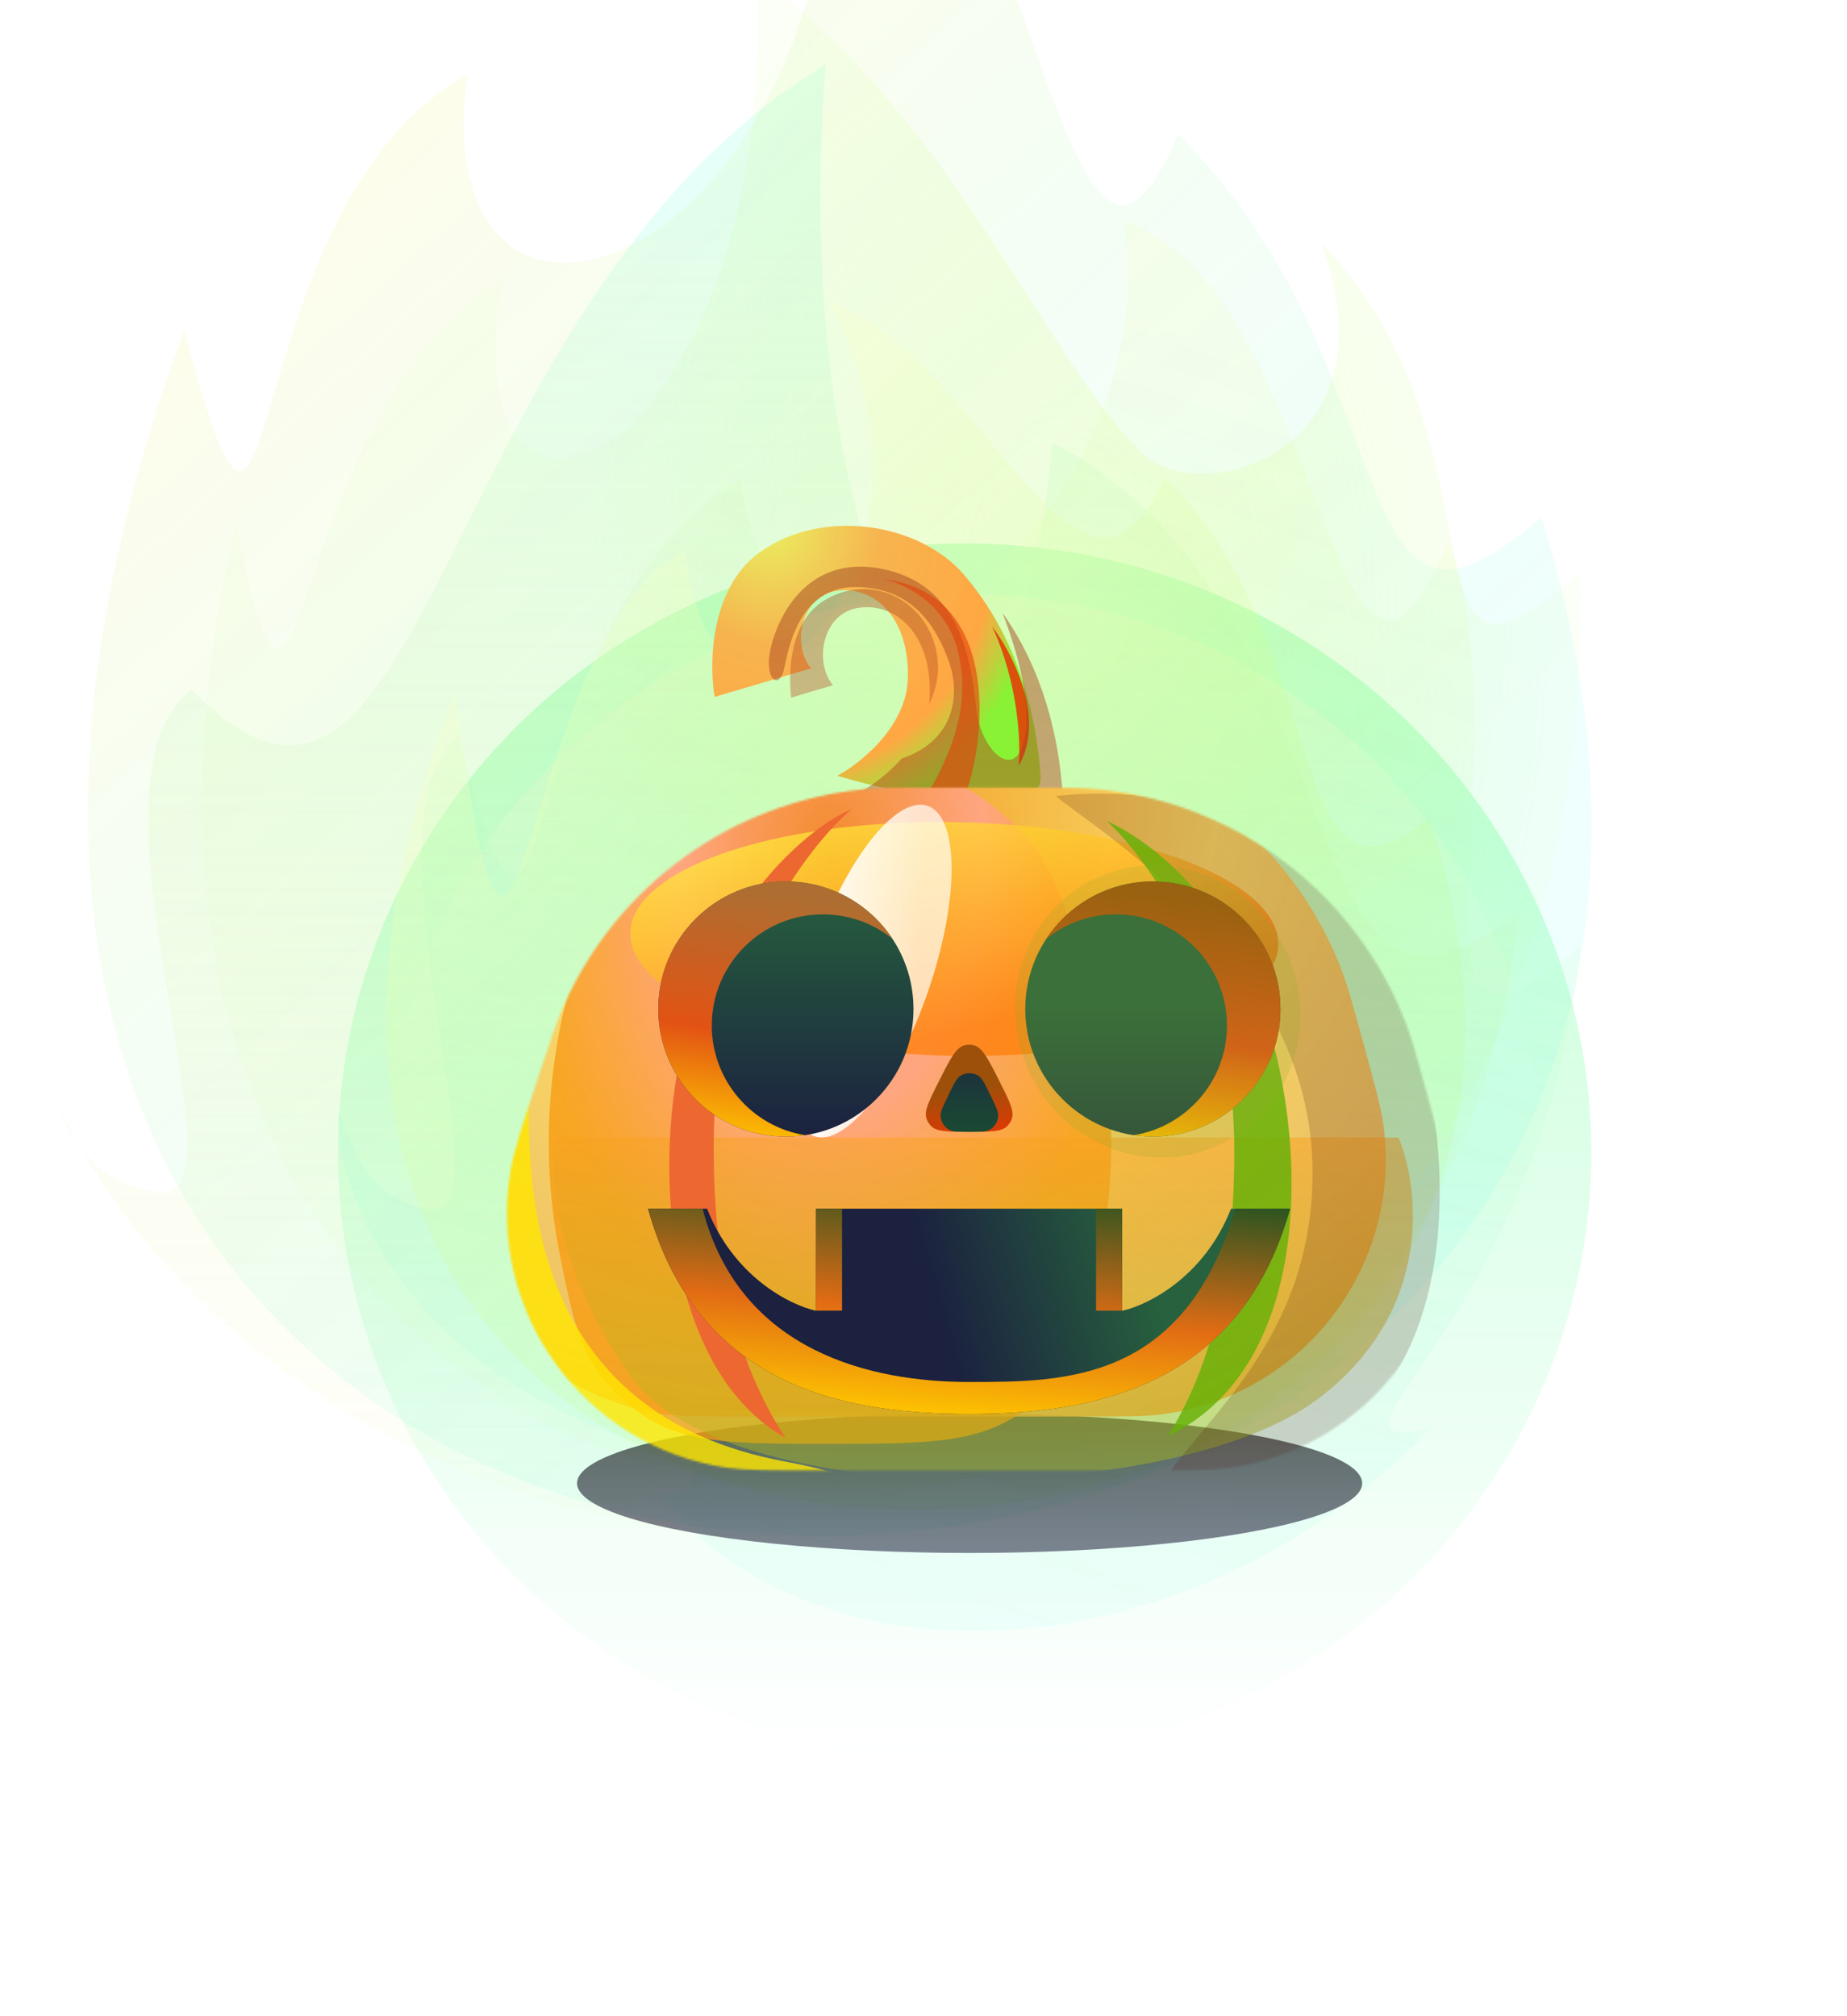 <svg width="861" height="940" viewBox="0 0 861 940" fill="none" xmlns="http://www.w3.org/2000/svg">
    <g filter="url(#filter0_f_1_2)">
        <ellipse cx="449.673" cy="537.178" rx="292.135" ry="283.822" fill="url(#paint0_linear_1_2)"/>
    </g>
    <g opacity="0.4" filter="url(#filter1_f_1_2)">
        <ellipse cx="449.673" cy="537.178" rx="267.79" ry="260.071" fill="url(#paint1_linear_1_2)"/>
    </g>
    <g opacity="0.3" filter="url(#filter2_f_1_2)">
        <path d="M384.903 30C365.308 273.743 468.327 440.295 490.594 206.35C639.927 283.837 594.852 515.029 708.21 424.922C665.435 813.086 179.854 782.512 37.971 535.722C30.509 525.852 26.679 514.405 23.023 505.957C27.455 516.197 32.453 526.123 37.971 535.722C45.322 545.443 56.198 553.634 73.904 555.921C118.506 561.682 32.505 362.706 89.399 321.613C200.611 435.842 200.611 141.332 384.903 30Z" fill="url(#paint2_linear_1_2)"/>
    </g>
    <g filter="url(#filter3_f_1_2)">
        <path d="M523.792 103.132C619.213 133.711 621.292 382.127 675.573 251.589C712.443 358.798 641.185 525.249 737.058 440.501C719.569 616.986 601.696 679.09 667.016 665.85C554.487 782.492 380.2 789.427 307.754 696.744C321.813 696.744 323.193 695.798 323.193 679.09C210.798 655.684 156.369 573.065 157.557 516.716C163.696 532.489 170.413 559.375 200.591 563.71C238.313 569.128 165.577 381.986 213.696 343.336C260.566 521.782 233.251 286.607 345.186 223.872C368.939 382.112 546.173 244.048 523.792 103.132Z" fill="url(#paint3_linear_1_2)"/>
    </g>
    <g opacity="0.3" filter="url(#filter4_f_1_2)">
        <path d="M386.176 -133C481.884 -102.491 494.714 192.814 549.159 62.573C659.402 170.963 622.339 325.63 718.5 241.075C914.818 871.659 -191.444 905.433 85.892 154.111C132.904 332.151 105.506 97.511 217.778 34.919C195.719 202.171 412.67 120.944 386.176 -133Z" fill="url(#paint4_linear_1_2)"/>
    </g>
    <g filter="url(#filter5_f_1_2)">
        <path d="M234.444 129.803C205.601 283.631 362.679 220.249 352.808 -11C443.46 53.833 487.625 168.166 532.537 211.409C559.701 237.563 651.63 211.187 615.94 113.362C708.663 208.25 646.301 347.476 736.934 266.43C745.957 860.761 -25 821.5 109.964 243.907C142.326 404.939 130.594 191.381 234.444 129.803Z" fill="url(#paint5_radial_1_2)"/>
    </g>
    <g filter="url(#filter6_f_1_2)">
        <path d="M386.5 141C455.175 161.729 503.665 311.363 542.732 222.876C621.836 296.517 597.137 438.776 666.138 381.328C807.005 809.758 13.211 832.704 212.212 322.243C242.5 552.5 238.94 298.526 319.5 256C331 381.328 455 266.5 386.5 141Z" fill="url(#paint6_linear_1_2)"/>
    </g>
    <g opacity="0.6" filter="url(#filter7_f_1_2)">
        <ellipse cx="452" cy="691.5" rx="183" ry="32.5" fill="url(#paint7_linear_1_2)"/>
    </g>
    <g filter="url(#filter8_i_1_2)">
        <path d="M433.442 324.088C432.822 346.665 411.268 363.784 400.569 369.521C432.822 379.083 496.924 392.47 495.312 369.521C493.296 340.835 484.768 305.171 459.648 275.864C438.657 251.376 393.436 244.542 364.44 265.32C341.243 281.942 340.715 317.214 343.351 332.772L388.319 319.436C379.326 308.892 383.202 285.633 400.569 283.307C417.936 280.981 434.217 295.867 433.442 324.088Z" fill="url(#paint8_radial_1_2)"/>
    </g>
    <g opacity="0.9" filter="url(#filter9_f_1_2)">
        <path d="M474.844 357.117C475.877 346.521 474.844 318.661 462.439 291.991C471.949 304.447 487.745 334.912 474.844 357.117Z" fill="#E33F08"/>
    </g>
    <g opacity="0.4" filter="url(#filter10_f_1_2)">
        <path d="M433.082 328.3C433.28 326.919 433.403 325.514 433.442 324.088C434.217 295.867 417.936 280.981 400.569 283.307C383.202 285.632 379.326 308.892 388.319 319.436L368.809 325.222C367.276 311.303 368.837 289.23 384.288 279.895C406.616 266.405 432.977 280.205 436.853 305.635C438.149 314.136 436.277 321.833 433.082 328.3Z" fill="url(#paint9_linear_1_2)"/>
    </g>
    <g opacity="0.5" filter="url(#filter11_f_1_2)">
        <path d="M467.324 285.713C473.428 301.561 479.684 323.051 478.255 339.129C475.774 367.04 457.787 351.379 455.306 331.686C455.184 330.72 455.062 329.706 454.934 328.65C452.462 308.163 448.072 271.793 410.028 265.01C370.022 257.877 358.392 298.813 358.392 308.737C358.392 318.661 363.665 319.591 365.37 312.458C365.509 311.879 365.664 311.138 365.846 310.266C367.909 300.396 373.492 273.693 398.708 273.693C426.154 273.693 437.009 293.386 442.436 308.737C447.288 322.462 446.191 344.863 420.304 353.667C413.605 361.205 405.793 366.72 400.569 369.521C432.822 379.083 496.924 392.47 495.312 369.521C493.517 343.979 486.559 312.906 467.324 285.713Z" fill="url(#paint10_linear_1_2)"/>
    </g>
    <g opacity="0.6" filter="url(#filter12_f_1_2)">
        <path d="M446.623 303.93C440.792 280.237 420.056 271.574 411.579 269.972C473.138 277.105 456.081 360.683 448.949 372.002C441.816 383.322 424.294 385.803 431.582 372.002C438.87 358.202 453.911 333.547 446.623 303.93Z" fill="#E33F08"/>
    </g>
    <g filter="url(#filter13_d_1_2)">
        <mask id="mask0_1_2" style="mask-type:alpha" maskUnits="userSpaceOnUse" x="236" y="365" width="441" height="320">
            <path d="M532.983 684.296H382.409C359.02 684.296 347.326 684.296 338.479 682.969C272.02 672.999 226.724 610.373 238.061 544.134C239.57 535.316 243.231 524.21 250.554 501.997L250.554 501.996C256.389 484.296 259.306 475.446 262.73 467.72C287.684 411.408 340.983 372.857 402.276 366.787C410.686 365.955 420.004 365.955 438.642 365.955H476.394C494.68 365.955 503.823 365.955 512 366.742C576.75 372.974 632.364 415.389 655.499 476.186C658.42 483.863 660.838 492.68 665.674 510.314L665.675 510.316C671.191 530.431 673.949 540.489 675.022 548.548C683.739 614.061 637.812 674.279 572.326 683.198C564.271 684.296 553.841 684.296 532.983 684.296Z" fill="#FF7F0A"/>
        </mask>
        <g mask="url(#mask0_1_2)">
            <g filter="url(#filter14_i_1_2)">
                <path d="M532.983 684.296H382.409C359.02 684.296 347.326 684.296 338.479 682.969C272.02 672.999 226.724 610.373 238.061 544.134C239.57 535.316 243.231 524.21 250.554 501.997L250.554 501.996C256.389 484.296 259.306 475.446 262.73 467.72C287.684 411.408 340.983 372.857 402.276 366.787C410.686 365.955 420.004 365.955 438.642 365.955H476.394C494.68 365.955 503.823 365.955 512 366.742C576.75 372.974 632.364 415.389 655.499 476.186C658.42 483.863 660.838 492.68 665.674 510.314L665.675 510.316C671.191 530.431 673.949 540.489 675.022 548.548C683.739 614.061 637.812 674.279 572.326 683.198C564.271 684.296 553.841 684.296 532.983 684.296Z" fill="url(#paint11_radial_1_2)"/>
            </g>
            <g filter="url(#filter15_ddi_1_2)">
                <path d="M343.351 432.636C324.951 479.432 313.47 534.646 326.53 598.397C333.004 630 336.241 645.801 354.907 663.116C356.868 664.936 360.536 667.928 362.711 669.484C383.42 684.296 405.458 684.296 451.652 684.296C495.727 684.296 520.678 684.296 541.387 669.484C543.563 667.928 547.23 664.936 549.191 663.116C567.858 645.801 571.095 630 577.569 598.397C590.628 534.646 579.147 479.432 560.747 432.636C556.919 422.899 555.004 418.031 550.248 410.471C537.674 390.489 510.544 372.005 487.347 367.615C478.572 365.955 467.656 365.955 451.652 365.955C433.529 365.955 425.527 365.955 416.751 367.615C393.554 372.005 366.424 390.489 353.851 410.471C349.094 418.031 347.18 422.899 343.351 432.636Z" fill="url(#paint12_radial_1_2)"/>
            </g>
            <g filter="url(#filter16_f_1_2)">
                <ellipse cx="444.845" cy="436.519" rx="151.068" ry="54.462" transform="rotate(1.053 444.845 436.519)" fill="url(#paint13_linear_1_2)"/>
            </g>
            <g filter="url(#filter17_f_1_2)">
                <ellipse cx="406.046" cy="451.473" rx="81.404" ry="28.221" transform="rotate(-71.088 406.046 451.473)" fill="url(#paint14_linear_1_2)"/>
            </g>
            <g opacity="0.8" filter="url(#filter18_f_1_2)">
                <path d="M366.122 680.172C246.672 658.09 245.634 552.445 246.672 506.75L192.632 543.252L205.402 686.661L366.122 748.956C406.977 738.141 466.689 698.763 366.122 680.172Z" fill="#FFE600"/>
            </g>
            <g opacity="0.5" filter="url(#filter19_f_1_2)">
                <path d="M651.924 529.08H258.998C255.69 544.792 258.037 588.995 293.887 640.104C338.7 703.989 547.412 701.508 614.554 650.803C668.267 610.239 661.848 552.752 651.924 529.08Z" fill="url(#paint15_linear_1_2)"/>
            </g>
            <g filter="url(#filter20_f_1_2)">
                <path d="M332.712 530.16C332.087 599.484 347.758 640.913 366.126 669C304.378 634.689 300.861 516.755 328.609 454.516C350.806 404.725 383.452 381.426 397 376C382.54 387.809 333.494 443.505 332.712 530.16Z" fill="#EC6830"/>
            </g>
            <g opacity="0.2" filter="url(#filter21_iif_1_2)">
                <path d="M590.764 536.216C591.422 616.332 537.854 653.232 518.506 685.691C671.577 685.691 661.877 525.782 632.649 453.854C609.266 396.313 553.735 353.433 471.122 362.111C486.354 375.759 589.94 436.071 590.764 536.216Z" fill="#511F0E"/>
            </g>
            <g filter="url(#filter22_f_1_2)">
                <path d="M575.356 532.392C575.936 600.265 561.413 640.826 544.391 668.325C616.428 633.835 609.941 518.298 584.227 457.363C563.656 408.615 528.335 386.773 515.78 381.461C529.18 393.023 574.632 447.552 575.356 532.392Z" fill="#67B108" fill-opacity="0.83"/>
            </g>
        </g>
    </g>
    <circle cx="366.35" cy="470.416" r="59.488" fill="url(#paint16_linear_1_2)"/>
    <path d="M416.006 437.645C407.135 430.534 395.875 426.28 383.621 426.28C355.006 426.28 331.809 449.477 331.809 478.091C331.809 503.869 350.635 525.25 375.287 529.237C372.372 529.676 369.388 529.903 366.35 529.903C333.496 529.903 306.863 503.27 306.863 470.416C306.863 437.562 333.496 410.928 366.35 410.928C387.095 410.928 405.36 421.547 416.006 437.645Z" fill="url(#paint17_linear_1_2)"/>
    <circle r="59.488" transform="matrix(-1 0 0 1 537.424 470.417)" fill="url(#paint18_linear_1_2)"/>
    <path d="M487.77 437.645C496.64 430.533 507.901 426.279 520.154 426.279C548.769 426.279 571.966 449.476 571.966 478.091C571.966 503.869 553.141 525.25 528.488 529.236C531.403 529.675 534.388 529.903 537.425 529.903C570.279 529.903 596.913 503.269 596.913 470.415C596.913 437.561 570.279 410.928 537.425 410.928C516.68 410.928 498.416 421.546 487.77 437.645Z" fill="url(#paint19_linear_1_2)"/>
    <path d="M437.503 504.442C442.912 493.696 445.617 488.322 449.622 487.325C451.049 486.97 452.541 486.97 453.968 487.325C457.973 488.322 460.677 493.696 466.086 504.442C470.624 513.457 472.892 517.964 471.681 521.532C471.246 522.815 470.526 523.984 469.575 524.95C466.933 527.635 461.887 527.635 451.795 527.635C441.703 527.635 436.657 527.635 434.014 524.95C433.064 523.984 432.344 522.815 431.908 521.532C430.697 517.964 432.966 513.457 437.503 504.442Z" fill="url(#paint20_linear_1_2)"/>
    <path d="M441.68 511.458C444.421 505.743 445.792 502.885 447.481 501.715C450.136 499.877 453.653 499.877 456.308 501.715C457.997 502.885 459.367 505.743 462.108 511.458C464.274 515.975 465.357 518.234 465.324 520.07C465.272 522.952 463.626 525.567 461.05 526.86C459.409 527.684 456.904 527.684 451.894 527.684C446.884 527.684 444.379 527.684 442.738 526.86C440.162 525.567 438.516 522.952 438.464 520.07C438.431 518.234 439.514 515.975 441.68 511.458Z" fill="url(#paint21_linear_1_2)"/>
    <path d="M380.411 611.107V563.503H523.067V611.107C535.614 608.308 561.531 594.978 573.853 563.503H601.373C577.68 648.725 505.855 659.176 451.739 659.176C397.622 659.176 325.798 648.725 302.105 563.503H329.625C341.947 594.978 367.863 608.308 380.411 611.107Z" fill="url(#paint22_linear_1_2)"/>
    <path d="M380.411 611.03H392.533V563.503H380.411V611.03Z" fill="url(#paint23_linear_1_2)"/>
    <path d="M510.945 563.503V611.03H523.067V563.503H510.945Z" fill="url(#paint24_linear_1_2)"/>
    <path d="M575.943 563.503C552.064 644.29 496.658 644.29 451.739 644.29C406.819 644.29 344.747 630.579 327.535 563.503H302.105C325.798 648.725 397.622 659.176 451.739 659.176C505.855 659.176 577.68 648.725 601.373 563.503H575.943Z" fill="url(#paint25_linear_1_2)"/>
    <g opacity="0.2" filter="url(#filter23_f_1_2)">
        <ellipse cx="539.664" cy="471.555" rx="68.489" ry="66.168" transform="rotate(-113.587 539.664 471.555)" fill="#8EA826"/>
    </g>
    <defs>
        <filter id="filter0_f_1_2" x="38.785" y="134.602" width="821.777" height="805.152" filterUnits="userSpaceOnUse" color-interpolation-filters="sRGB">
            <feFlood flood-opacity="0" result="BackgroundImageFix"/>
            <feBlend mode="normal" in="SourceGraphic" in2="BackgroundImageFix" result="shape"/>
            <feGaussianBlur stdDeviation="59.377" result="effect1_foregroundBlur_1_2"/>
        </filter>
        <filter id="filter1_f_1_2" x="63.129" y="158.353" width="773.088" height="757.651" filterUnits="userSpaceOnUse" color-interpolation-filters="sRGB">
            <feFlood flood-opacity="0" result="BackgroundImageFix"/>
            <feBlend mode="normal" in="SourceGraphic" in2="BackgroundImageFix" result="shape"/>
            <feGaussianBlur stdDeviation="59.377" result="effect1_foregroundBlur_1_2"/>
        </filter>
        <filter id="filter2_f_1_2" x="-89.794" y="-82.816" width="910.821" height="915.019" filterUnits="userSpaceOnUse" color-interpolation-filters="sRGB">
            <feFlood flood-opacity="0" result="BackgroundImageFix"/>
            <feBlend mode="normal" in="SourceGraphic" in2="BackgroundImageFix" result="shape"/>
            <feGaussianBlur stdDeviation="56.408" result="effect1_foregroundBlur_1_2"/>
        </filter>
        <filter id="filter3_f_1_2" x="110.037" y="55.631" width="674.523" height="752.306" filterUnits="userSpaceOnUse" color-interpolation-filters="sRGB">
            <feFlood flood-opacity="0" result="BackgroundImageFix"/>
            <feBlend mode="normal" in="SourceGraphic" in2="BackgroundImageFix" result="shape"/>
            <feGaussianBlur stdDeviation="23.751" result="effect1_foregroundBlur_1_2"/>
        </filter>
        <filter id="filter4_f_1_2" x="-4.501" y="-178.501" width="792.003" height="940.003" filterUnits="userSpaceOnUse" color-interpolation-filters="sRGB">
            <feFlood flood-opacity="0" result="BackgroundImageFix"/>
            <feBlend mode="normal" in="SourceGraphic" in2="BackgroundImageFix" result="shape"/>
            <feGaussianBlur stdDeviation="22.751" result="effect1_foregroundBlur_1_2"/>
        </filter>
        <filter id="filter5_f_1_2" x="69.103" y="-36" width="692.91" height="755.945" filterUnits="userSpaceOnUse" color-interpolation-filters="sRGB">
            <feFlood flood-opacity="0" result="BackgroundImageFix"/>
            <feBlend mode="normal" in="SourceGraphic" in2="BackgroundImageFix" result="shape"/>
            <feGaussianBlur stdDeviation="12.5" result="effect1_foregroundBlur_1_2"/>
        </filter>
        <filter id="filter6_f_1_2" x="135" y="96" width="593" height="653" filterUnits="userSpaceOnUse" color-interpolation-filters="sRGB">
            <feFlood flood-opacity="0" result="BackgroundImageFix"/>
            <feBlend mode="normal" in="SourceGraphic" in2="BackgroundImageFix" result="shape"/>
            <feGaussianBlur stdDeviation="22.5" result="effect1_foregroundBlur_1_2"/>
        </filter>
        <filter id="filter7_f_1_2" x="229.072" y="619.072" width="445.856" height="144.856" filterUnits="userSpaceOnUse" color-interpolation-filters="sRGB">
            <feFlood flood-opacity="0" result="BackgroundImageFix"/>
            <feBlend mode="normal" in="SourceGraphic" in2="BackgroundImageFix" result="shape"/>
            <feGaussianBlur stdDeviation="19.964" result="effect1_foregroundBlur_1_2"/>
        </filter>
        <filter id="filter8_i_1_2" x="332.036" y="245.139" width="163.306" height="137.053" filterUnits="userSpaceOnUse" color-interpolation-filters="sRGB">
            <feFlood flood-opacity="0" result="BackgroundImageFix"/>
            <feBlend mode="normal" in="SourceGraphic" in2="BackgroundImageFix" result="shape"/>
            <feColorMatrix in="SourceAlpha" type="matrix" values="0 0 0 0 0 0 0 0 0 0 0 0 0 0 0 0 0 0 127 0" result="hardAlpha"/>
            <feOffset dx="-10.234" dy="-7.861"/>
            <feGaussianBlur stdDeviation="14.266"/>
            <feComposite in2="hardAlpha" operator="arithmetic" k2="-1" k3="1"/>
            <feColorMatrix type="matrix" values="0 0 0 0 0.68 0 0 0 0 1 0 0 0 0 0 0 0 0 0.31 0"/>
            <feBlend mode="normal" in2="shape" result="effect1_innerShadow_1_2"/>
        </filter>
        <filter id="filter9_f_1_2" x="453.445" y="282.997" width="35.255" height="83.113" filterUnits="userSpaceOnUse" color-interpolation-filters="sRGB">
            <feFlood flood-opacity="0" result="BackgroundImageFix"/>
            <feBlend mode="normal" in="SourceGraphic" in2="BackgroundImageFix" result="shape"/>
            <feGaussianBlur stdDeviation="4.497" result="effect1_foregroundBlur_1_2"/>
        </filter>
        <filter id="filter10_f_1_2" x="354.078" y="260.362" width="97.456" height="82.204" filterUnits="userSpaceOnUse" color-interpolation-filters="sRGB">
            <feFlood flood-opacity="0" result="BackgroundImageFix"/>
            <feBlend mode="normal" in="SourceGraphic" in2="BackgroundImageFix" result="shape"/>
            <feGaussianBlur stdDeviation="7.133" result="effect1_foregroundBlur_1_2"/>
        </filter>
        <filter id="filter11_f_1_2" x="344.127" y="249.915" width="165.48" height="146.544" filterUnits="userSpaceOnUse" color-interpolation-filters="sRGB">
            <feFlood flood-opacity="0" result="BackgroundImageFix"/>
            <feBlend mode="normal" in="SourceGraphic" in2="BackgroundImageFix" result="shape"/>
            <feGaussianBlur stdDeviation="7.133" result="effect1_foregroundBlur_1_2"/>
        </filter>
        <filter id="filter12_f_1_2" x="398.554" y="256.947" width="71.1" height="137.523" filterUnits="userSpaceOnUse" color-interpolation-filters="sRGB">
            <feFlood flood-opacity="0" result="BackgroundImageFix"/>
            <feBlend mode="normal" in="SourceGraphic" in2="BackgroundImageFix" result="shape"/>
            <feGaussianBlur stdDeviation="6.513" result="effect1_foregroundBlur_1_2"/>
        </filter>
        <filter id="filter13_d_1_2" x="191.354" y="322.227" width="529.697" height="408.277" filterUnits="userSpaceOnUse" color-interpolation-filters="sRGB">
            <feFlood flood-opacity="0" result="BackgroundImageFix"/>
            <feColorMatrix in="SourceAlpha" type="matrix" values="0 0 0 0 0 0 0 0 0 0 0 0 0 0 0 0 0 0 127 0" result="hardAlpha"/>
            <feOffset dy="1.24"/>
            <feGaussianBlur stdDeviation="22.484"/>
            <feColorMatrix type="matrix" values="0 0 0 0 1 0 0 0 0 0.54 0 0 0 0 0 0 0 0 0.5 0"/>
            <feBlend mode="normal" in2="BackgroundImageFix" result="effect1_dropShadow_1_2"/>
            <feBlend mode="normal" in="SourceGraphic" in2="effect1_dropShadow_1_2" result="shape"/>
        </filter>
        <filter id="filter14_i_1_2" x="208.1" y="340.835" width="467.983" height="343.461" filterUnits="userSpaceOnUse" color-interpolation-filters="sRGB">
            <feFlood flood-opacity="0" result="BackgroundImageFix"/>
            <feBlend mode="normal" in="SourceGraphic" in2="BackgroundImageFix" result="shape"/>
            <feColorMatrix in="SourceAlpha" type="matrix" values="0 0 0 0 0 0 0 0 0 0 0 0 0 0 0 0 0 0 127 0" result="hardAlpha"/>
            <feOffset dx="-30.082" dy="-25.12"/>
            <feGaussianBlur stdDeviation="14.111"/>
            <feComposite in2="hardAlpha" operator="arithmetic" k2="-1" k3="1"/>
            <feColorMatrix type="matrix" values="0 0 0 0 0.06 0 0 0 0 0.846 0 0 0 0 0.139 0 0 0 0.81 0"/>
            <feBlend mode="normal" in2="shape" result="effect1_innerShadow_1_2"/>
        </filter>
        <filter id="filter15_ddi_1_2" x="259.212" y="339.904" width="325.201" height="363.619" filterUnits="userSpaceOnUse" color-interpolation-filters="sRGB">
            <feFlood flood-opacity="0" result="BackgroundImageFix"/>
            <feColorMatrix in="SourceAlpha" type="matrix" values="0 0 0 0 0 0 0 0 0 0 0 0 0 0 0 0 0 0 127 0" result="hardAlpha"/>
            <feOffset dx="-39.075" dy="-3.411"/>
            <feGaussianBlur stdDeviation="11.319"/>
            <feColorMatrix type="matrix" values="0 0 0 0 1 0 0 0 0 0.54 0 0 0 0 0 0 0 0 1 0"/>
            <feBlend mode="normal" in2="BackgroundImageFix" result="effect1_dropShadow_1_2"/>
            <feColorMatrix in="SourceAlpha" type="matrix" values="0 0 0 0 0 0 0 0 0 0 0 0 0 0 0 0 0 0 127 0" result="hardAlpha"/>
            <feOffset dy="1.24"/>
            <feGaussianBlur stdDeviation="0.62"/>
            <feColorMatrix type="matrix" values="0 0 0 0 0 0 0 0 0 0 0 0 0 0 0 0 0 0 0.25 0"/>
            <feBlend mode="normal" in2="effect1_dropShadow_1_2" result="effect2_dropShadow_1_2"/>
            <feBlend mode="normal" in="SourceGraphic" in2="effect2_dropShadow_1_2" result="shape"/>
            <feColorMatrix in="SourceAlpha" type="matrix" values="0 0 0 0 0 0 0 0 0 0 0 0 0 0 0 0 0 0 127 0" result="hardAlpha"/>
            <feOffset dx="-26.05" dy="-10.234"/>
            <feGaussianBlur stdDeviation="7.861"/>
            <feComposite in2="hardAlpha" operator="arithmetic" k2="-1" k3="1"/>
            <feColorMatrix type="matrix" values="0 0 0 0 0.933 0 0 0 0 0.95 0 0 0 0 0.119 0 0 0 0.75 0"/>
            <feBlend mode="normal" in2="shape" result="effect3_innerShadow_1_2"/>
        </filter>
        <filter id="filter16_f_1_2" x="252.529" y="340.723" width="384.632" height="191.59" filterUnits="userSpaceOnUse" color-interpolation-filters="sRGB">
            <feFlood flood-opacity="0" result="BackgroundImageFix"/>
            <feBlend mode="normal" in="SourceGraphic" in2="BackgroundImageFix" result="shape"/>
            <feGaussianBlur stdDeviation="20.635" result="effect1_foregroundBlur_1_2"/>
        </filter>
        <filter id="filter17_f_1_2" x="327.24" y="332.644" width="157.611" height="237.657" filterUnits="userSpaceOnUse" color-interpolation-filters="sRGB">
            <feFlood flood-opacity="0" result="BackgroundImageFix"/>
            <feBlend mode="normal" in="SourceGraphic" in2="BackgroundImageFix" result="shape"/>
            <feGaussianBlur stdDeviation="20.635" result="effect1_foregroundBlur_1_2"/>
        </filter>
        <filter id="filter18_f_1_2" x="176.505" y="490.624" width="260.963" height="274.459" filterUnits="userSpaceOnUse" color-interpolation-filters="sRGB">
            <feFlood flood-opacity="0" result="BackgroundImageFix"/>
            <feBlend mode="normal" in="SourceGraphic" in2="BackgroundImageFix" result="shape"/>
            <feGaussianBlur stdDeviation="8.063" result="effect1_foregroundBlur_1_2"/>
        </filter>
        <filter id="filter19_f_1_2" x="211.396" y="482.561" width="493.76" height="252.437" filterUnits="userSpaceOnUse" color-interpolation-filters="sRGB">
            <feFlood flood-opacity="0" result="BackgroundImageFix"/>
            <feBlend mode="normal" in="SourceGraphic" in2="BackgroundImageFix" result="shape"/>
            <feGaussianBlur stdDeviation="23.259" result="effect1_foregroundBlur_1_2"/>
        </filter>
        <filter id="filter20_f_1_2" x="298.975" y="362.975" width="111.05" height="319.05" filterUnits="userSpaceOnUse" color-interpolation-filters="sRGB">
            <feFlood flood-opacity="0" result="BackgroundImageFix"/>
            <feBlend mode="normal" in="SourceGraphic" in2="BackgroundImageFix" result="shape"/>
            <feGaussianBlur stdDeviation="6.513" result="effect1_foregroundBlur_1_2"/>
        </filter>
        <filter id="filter21_iif_1_2" x="456.547" y="346.417" width="208.092" height="353.85" filterUnits="userSpaceOnUse" color-interpolation-filters="sRGB">
            <feFlood flood-opacity="0" result="BackgroundImageFix"/>
            <feBlend mode="normal" in="SourceGraphic" in2="BackgroundImageFix" result="shape"/>
            <feColorMatrix in="SourceAlpha" type="matrix" values="0 0 0 0 0 0 0 0 0 0 0 0 0 0 0 0 0 0 127 0" result="hardAlpha"/>
            <feOffset dy="1.24"/>
            <feGaussianBlur stdDeviation="0.62"/>
            <feComposite in2="hardAlpha" operator="arithmetic" k2="-1" k3="1"/>
            <feColorMatrix type="matrix" values="0 0 0 0 0.425 0 0 0 0 0.189 0 0 0 0 0.057 0 0 0 0.5 0"/>
            <feBlend mode="normal" in2="shape" result="effect1_innerShadow_1_2"/>
            <feColorMatrix in="SourceAlpha" type="matrix" values="0 0 0 0 0 0 0 0 0 0 0 0 0 0 0 0 0 0 127 0" result="hardAlpha"/>
            <feOffset dx="21.088" dy="6.513"/>
            <feGaussianBlur stdDeviation="0.62"/>
            <feComposite in2="hardAlpha" operator="arithmetic" k2="-1" k3="1"/>
            <feColorMatrix type="matrix" values="0 0 0 0 0 0 0 0 0 0 0 0 0 0 0 0 0 0 0.25 0"/>
            <feBlend mode="normal" in2="effect1_innerShadow_1_2" result="effect2_innerShadow_1_2"/>
            <feGaussianBlur stdDeviation="7.288" result="effect3_foregroundBlur_1_2"/>
        </filter>
        <filter id="filter22_f_1_2" x="502.754" y="368.436" width="112.343" height="312.914" filterUnits="userSpaceOnUse" color-interpolation-filters="sRGB">
            <feFlood flood-opacity="0" result="BackgroundImageFix"/>
            <feBlend mode="normal" in="SourceGraphic" in2="BackgroundImageFix" result="shape"/>
            <feGaussianBlur stdDeviation="6.513" result="effect1_foregroundBlur_1_2"/>
        </filter>
        <filter id="filter23_f_1_2" x="449.269" y="379.581" width="180.79" height="183.949" filterUnits="userSpaceOnUse" color-interpolation-filters="sRGB">
            <feFlood flood-opacity="0" result="BackgroundImageFix"/>
            <feBlend mode="normal" in="SourceGraphic" in2="BackgroundImageFix" result="shape"/>
            <feGaussianBlur stdDeviation="11.917" result="effect1_foregroundBlur_1_2"/>
        </filter>
        <linearGradient id="paint0_linear_1_2" x1="449.673" y1="253.356" x2="449.673" y2="821" gradientUnits="userSpaceOnUse">
            <stop stop-color="#50FF76" stop-opacity="0.38"/>
            <stop offset="1" stop-color="#50FFA0" stop-opacity="0"/>
        </linearGradient>
        <linearGradient id="paint1_linear_1_2" x1="449.673" y1="277.107" x2="449.673" y2="521.38" gradientUnits="userSpaceOnUse">
            <stop stop-color="#FFFACE"/>
            <stop offset="1" stop-color="white" stop-opacity="0"/>
        </linearGradient>
        <linearGradient id="paint2_linear_1_2" x1="367.015" y1="95.792" x2="367.015" y2="783.681" gradientUnits="userSpaceOnUse">
            <stop stop-color="#A6FFEA" stop-opacity="0.95"/>
            <stop offset="1" stop-color="#F6EB4E" stop-opacity="0"/>
        </linearGradient>
        <linearGradient id="paint3_linear_1_2" x1="660.165" y1="191.01" x2="448.49" y2="777.924" gradientUnits="userSpaceOnUse">
            <stop stop-color="#FFFBA0" stop-opacity="0.15"/>
            <stop offset="1" stop-color="#3AFFE7" stop-opacity="0.06"/>
        </linearGradient>
        <linearGradient id="paint4_linear_1_2" x1="87.449" y1="84.177" x2="501.356" y2="537.179" gradientUnits="userSpaceOnUse">
            <stop stop-color="#FDEE67" stop-opacity="0.49"/>
            <stop offset="1" stop-color="#44FFE9" stop-opacity="0.29"/>
        </linearGradient>
        <radialGradient id="paint5_radial_1_2" cx="0" cy="0" r="1" gradientUnits="userSpaceOnUse" gradientTransform="translate(499.861 276.954) rotate(178.317) scale(223.799 355.093)">
            <stop stop-color="#EDFFA4" stop-opacity="0.3"/>
            <stop offset="1" stop-color="#B2FF50" stop-opacity="0.04"/>
        </radialGradient>
        <linearGradient id="paint6_linear_1_2" x1="213.329" y1="274.729" x2="492.754" y2="597.709" gradientUnits="userSpaceOnUse">
            <stop stop-color="#FEFFD2" stop-opacity="0.31"/>
            <stop offset="1" stop-color="#B2FF50" stop-opacity="0.1"/>
        </linearGradient>
        <linearGradient id="paint7_linear_1_2" x1="452" y1="659" x2="452" y2="724" gradientUnits="userSpaceOnUse">
            <stop/>
            <stop offset="1" stop-color="#151433" stop-opacity="0.87"/>
            <stop offset="1" stop-color="#251F27" stop-opacity="0.87"/>
        </linearGradient>
        <radialGradient id="paint8_radial_1_2" cx="0" cy="0" r="1" gradientUnits="userSpaceOnUse" gradientTransform="translate(366.5 248) rotate(70.119) scale(146.794 126.358)">
            <stop stop-color="#E8F360"/>
            <stop offset="0.421" stop-color="#F7B34E" stop-opacity="0.991"/>
            <stop offset="0.83" stop-color="#FFA843"/>
            <stop offset="1" stop-color="#89F235"/>
        </radialGradient>
        <linearGradient id="paint9_linear_1_2" x1="402.806" y1="274.628" x2="402.806" y2="328.3" gradientUnits="userSpaceOnUse">
            <stop stop-color="#9E4722"/>
            <stop offset="1" stop-color="#BB391C" stop-opacity="0.87"/>
        </linearGradient>
        <linearGradient id="paint10_linear_1_2" x1="426.867" y1="264.18" x2="426.867" y2="382.193" gradientUnits="userSpaceOnUse">
            <stop stop-color="#9E4722"/>
            <stop offset="1" stop-color="#BB391C" stop-opacity="0.87"/>
        </linearGradient>
        <radialGradient id="paint11_radial_1_2" cx="0" cy="0" r="1" gradientUnits="userSpaceOnUse" gradientTransform="translate(451.924 410.99) rotate(64.868) scale(301.559 359.735)">
            <stop stop-color="#F1A42F"/>
            <stop offset="0.421" stop-color="#FCDB69" stop-opacity="0.991"/>
            <stop offset="0.83" stop-color="#F8B147" stop-opacity="0.77"/>
            <stop offset="1" stop-color="#EEAF4F"/>
        </radialGradient>
        <radialGradient id="paint12_radial_1_2" cx="0" cy="0" r="1" gradientUnits="userSpaceOnUse" gradientTransform="translate(452.049 410.99) rotate(90.828) scale(282.828 169.306)">
            <stop stop-color="#F38B2C"/>
            <stop offset="0.421" stop-color="#FFA681" stop-opacity="0.991"/>
            <stop offset="0.83" stop-color="#F79A10" stop-opacity="0.77"/>
        </radialGradient>
        <linearGradient id="paint13_linear_1_2" x1="313.797" y1="405.121" x2="343.843" y2="509.418" gradientUnits="userSpaceOnUse">
            <stop stop-color="#FFEB37" stop-opacity="0.71"/>
            <stop offset="1" stop-color="#FF7C02" stop-opacity="0.7"/>
        </linearGradient>
        <linearGradient id="paint14_linear_1_2" x1="335.43" y1="435.203" x2="350.488" y2="489.561" gradientUnits="userSpaceOnUse">
            <stop stop-color="white"/>
            <stop offset="1" stop-color="#FFFFF8" stop-opacity="0.7"/>
        </linearGradient>
        <linearGradient id="paint15_linear_1_2" x1="458.276" y1="529.08" x2="458.276" y2="688.48" gradientUnits="userSpaceOnUse">
            <stop stop-color="#F8A120"/>
            <stop offset="1" stop-color="#A5BB1C" stop-opacity="0.87"/>
        </linearGradient>
        <linearGradient id="paint16_linear_1_2" x1="366.35" y1="410.928" x2="366.35" y2="529.903" gradientUnits="userSpaceOnUse">
            <stop stop-color="#27613E"/>
            <stop offset="1" stop-color="#1B213F"/>
        </linearGradient>
        <linearGradient id="paint17_linear_1_2" x1="388.164" y1="421.467" x2="371.573" y2="537.453" gradientUnits="userSpaceOnUse">
            <stop stop-color="#AF6E31"/>
            <stop offset="0.558" stop-color="#E45314" stop-opacity="0.991"/>
            <stop offset="1" stop-color="#FFC700"/>
        </linearGradient>
        <linearGradient id="paint18_linear_1_2" x1="59.488" y1="0" x2="59.488" y2="118.975" gradientUnits="userSpaceOnUse">
            <stop stop-color="#27613E"/>
            <stop offset="1" stop-color="#1B213F"/>
        </linearGradient>
        <linearGradient id="paint19_linear_1_2" x1="569.072" y1="421.466" x2="552.48" y2="537.452" gradientUnits="userSpaceOnUse">
            <stop stop-color="#9C500A"/>
            <stop offset="0.558" stop-color="#E45314" stop-opacity="0.991"/>
            <stop offset="1" stop-color="#FFC700"/>
        </linearGradient>
        <linearGradient id="paint20_linear_1_2" x1="455.247" y1="505.819" x2="460.397" y2="540.162" gradientUnits="userSpaceOnUse">
            <stop stop-color="#9C500A"/>
            <stop offset="1" stop-color="#FF2E00"/>
        </linearGradient>
        <linearGradient id="paint21_linear_1_2" x1="451.894" y1="490.159" x2="451.894" y2="527.684" gradientUnits="userSpaceOnUse">
            <stop stop-color="#1D2B3F"/>
            <stop offset="1" stop-color="#1A4A33"/>
        </linearGradient>
        <linearGradient id="paint22_linear_1_2" x1="547.5" y1="631" x2="451.739" y2="659.176" gradientUnits="userSpaceOnUse">
            <stop stop-color="#27613E"/>
            <stop offset="1" stop-color="#1B213F"/>
        </linearGradient>
        <linearGradient id="paint23_linear_1_2" x1="538.5" y1="555.5" x2="529.25" y2="669.288" gradientUnits="userSpaceOnUse">
            <stop stop-color="#225321"/>
            <stop offset="0.558" stop-color="#E46C14" stop-opacity="0.991"/>
            <stop offset="1" stop-color="#FFC700"/>
        </linearGradient>
        <linearGradient id="paint24_linear_1_2" x1="538.5" y1="555.5" x2="529.25" y2="669.288" gradientUnits="userSpaceOnUse">
            <stop stop-color="#225321"/>
            <stop offset="0.558" stop-color="#E46C14" stop-opacity="0.991"/>
            <stop offset="1" stop-color="#FFC700"/>
        </linearGradient>
        <linearGradient id="paint25_linear_1_2" x1="538.5" y1="555.5" x2="529.25" y2="669.288" gradientUnits="userSpaceOnUse">
            <stop stop-color="#225321"/>
            <stop offset="0.558" stop-color="#E46C14" stop-opacity="0.991"/>
            <stop offset="1" stop-color="#FFC700"/>
        </linearGradient>
    </defs>
</svg>

